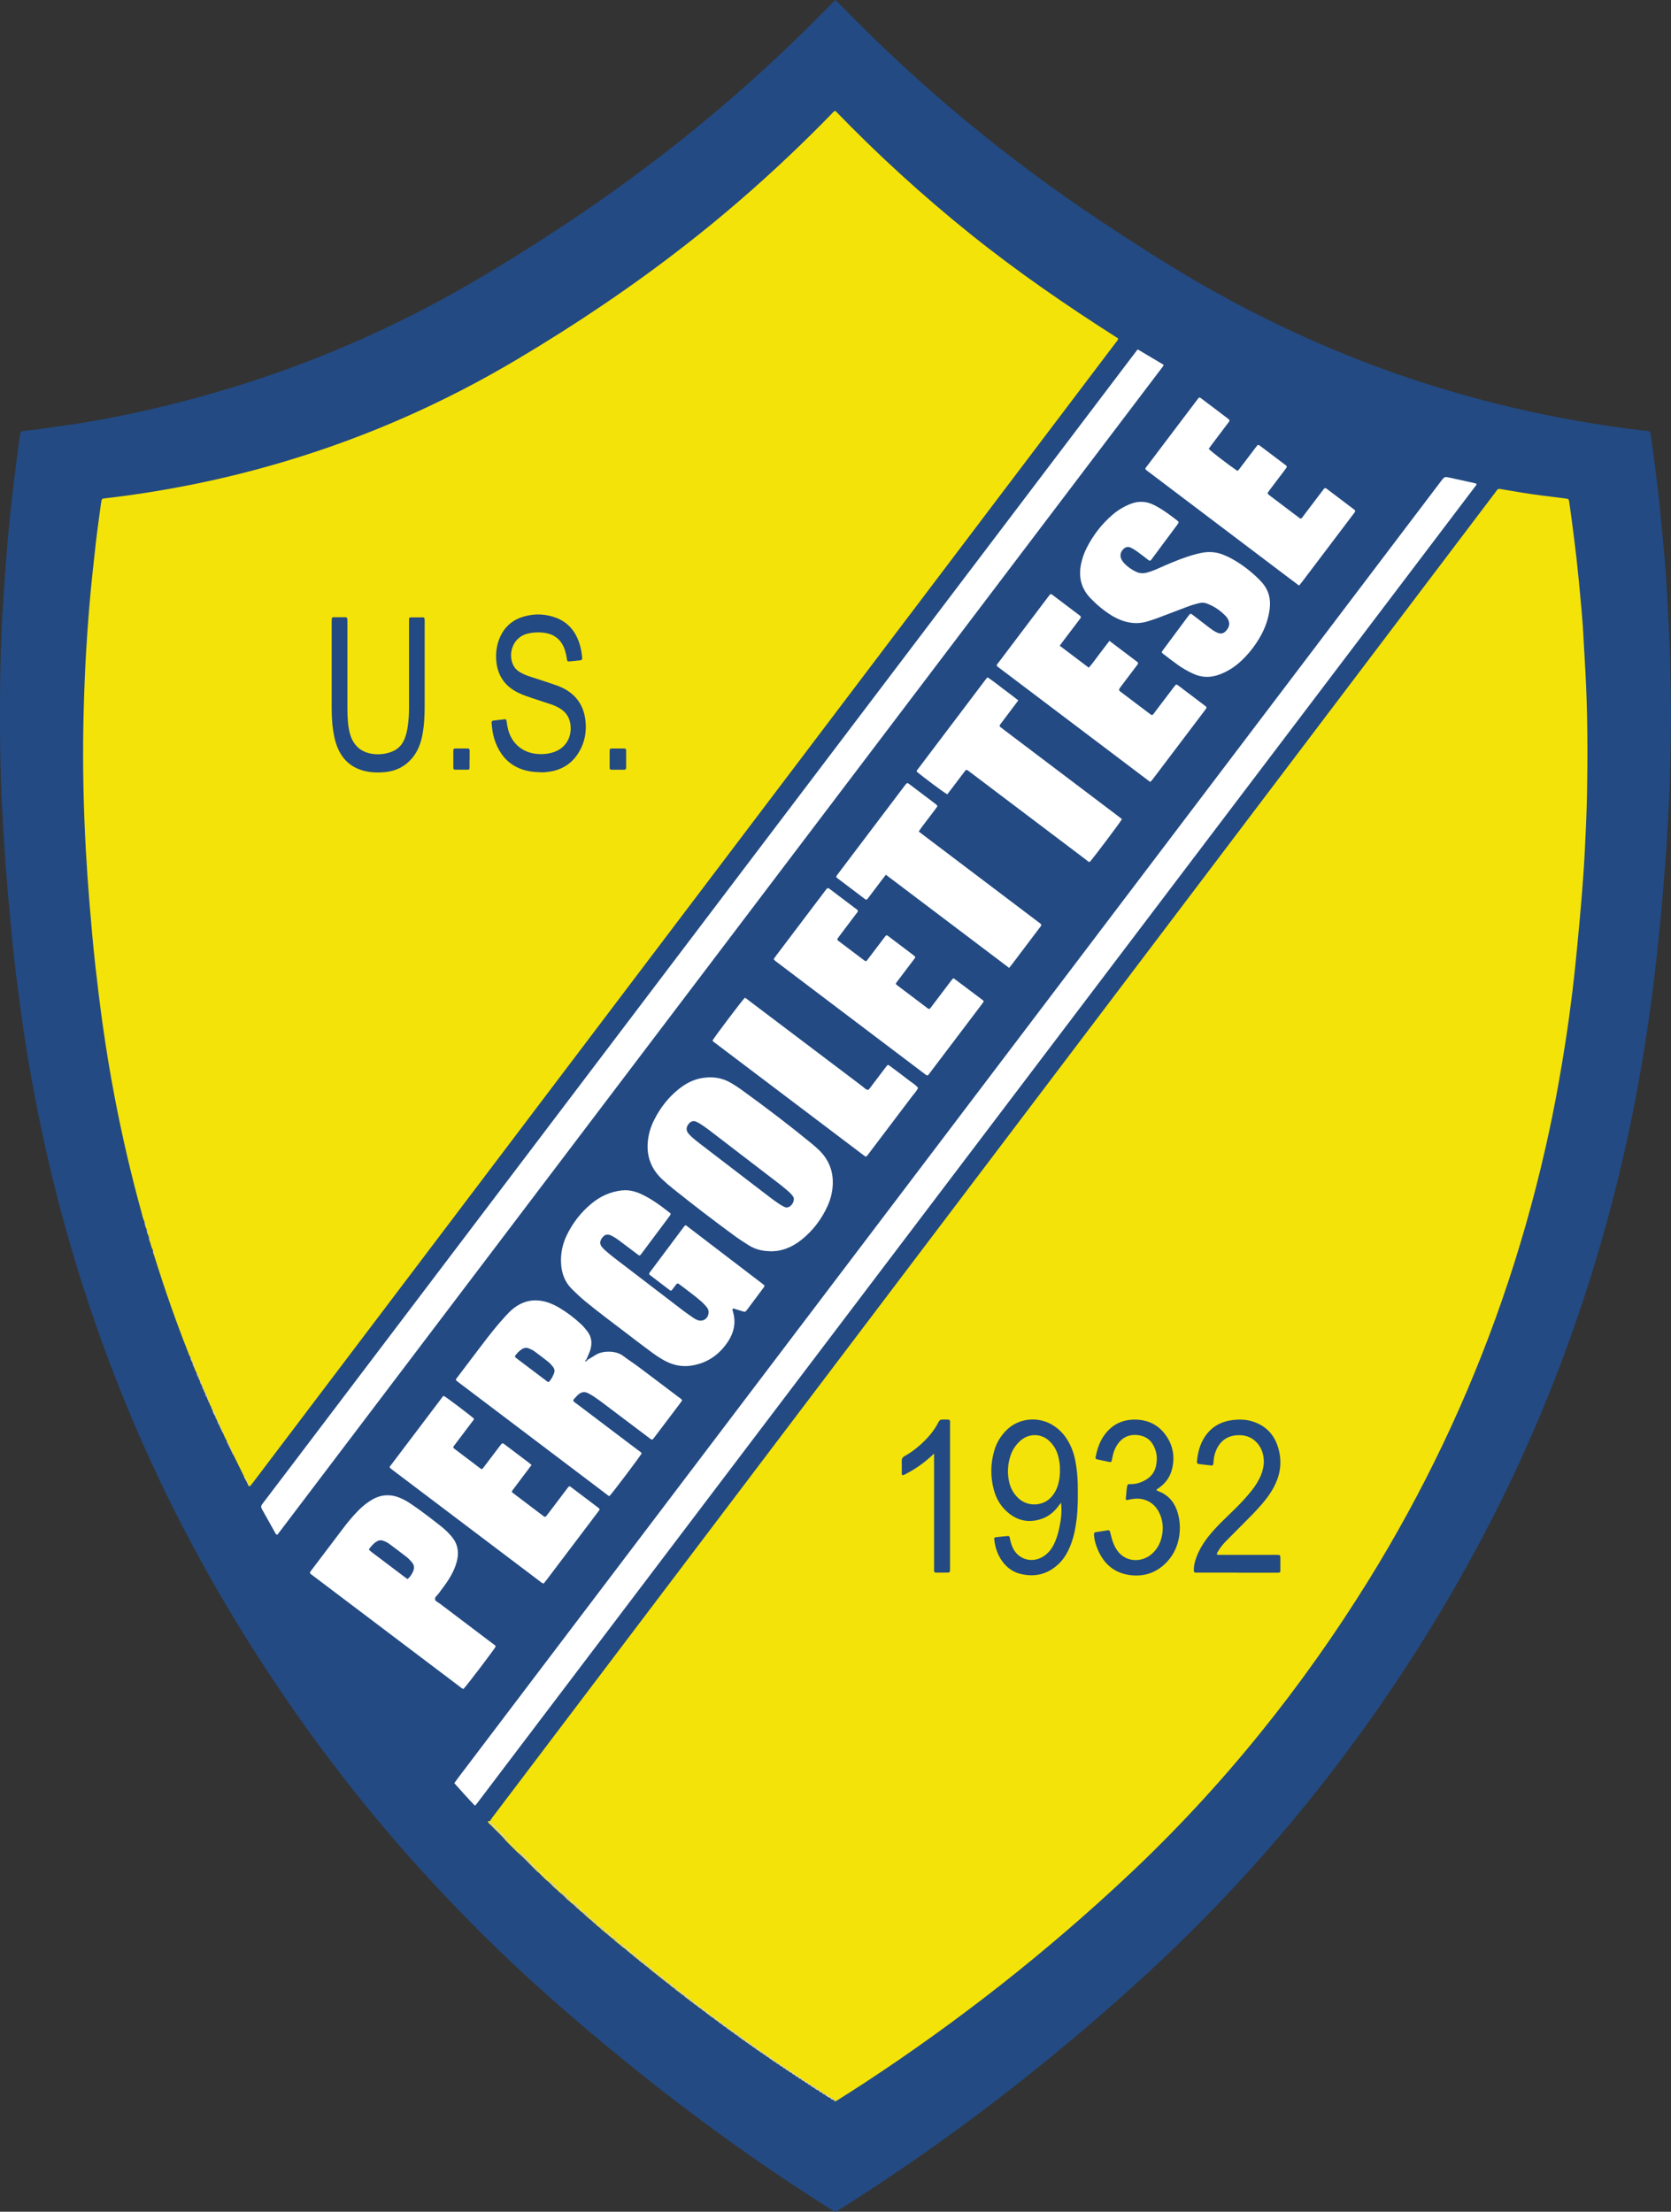 <?xml version="1.0" encoding="UTF-8"?>
<svg id="Layer_2" data-name="Layer 2" xmlns="http://www.w3.org/2000/svg" viewBox="0 0 336.95 446.07">
  <rect x="0" y="0" width="336.95" height="446.07" fill="#333333" stroke="none"/>
  <defs>
    <style>
      .cls-1 {
        fill: #5275a0;
      }

      .cls-1, .cls-2, .cls-3, .cls-4, .cls-5, .cls-6, .cls-7, .cls-8, .cls-9, .cls-10, .cls-11, .cls-12, .cls-13, .cls-14, .cls-15, .cls-16, .cls-17, .cls-18, .cls-19, .cls-20, .cls-21, .cls-22, .cls-23, .cls-24, .cls-25, .cls-26, .cls-27, .cls-28, .cls-29, .cls-30, .cls-31, .cls-32, .cls-33, .cls-34, .cls-35, .cls-36, .cls-37, .cls-38, .cls-39, .cls-40, .cls-41, .cls-42, .cls-43, .cls-44, .cls-45, .cls-46, .cls-47, .cls-48, .cls-49, .cls-50, .cls-51, .cls-52, .cls-53, .cls-54, .cls-55, .cls-56, .cls-57, .cls-58, .cls-59, .cls-60, .cls-61, .cls-62, .cls-63, .cls-64, .cls-65, .cls-66, .cls-67, .cls-68, .cls-69, .cls-70, .cls-71, .cls-72, .cls-73, .cls-74, .cls-75, .cls-76, .cls-77, .cls-78, .cls-79, .cls-80, .cls-81, .cls-82, .cls-83, .cls-84, .cls-85, .cls-86, .cls-87, .cls-88, .cls-89, .cls-90, .cls-91, .cls-92, .cls-93, .cls-94, .cls-95, .cls-96, .cls-97, .cls-98, .cls-99, .cls-100, .cls-101, .cls-102, .cls-103, .cls-104, .cls-105, .cls-106, .cls-107, .cls-108, .cls-109, .cls-110, .cls-111, .cls-112, .cls-113, .cls-114, .cls-115, .cls-116, .cls-117, .cls-118, .cls-119, .cls-120, .cls-121, .cls-122, .cls-123 {
        stroke-width: 0px;
      }

      .cls-2 {
        fill: #234a82;
      }

      .cls-3 {
        fill: #244a82;
      }

      .cls-4 {
        fill: #254c81;
      }

      .cls-5 {
        fill: #c4c5a1;
      }

      .cls-6 {
        fill: #c4c6ab;
      }

      .cls-7 {
        fill: #cfcba7;
      }

      .cls-8 {
        fill: #cfcba8;
      }

      .cls-9 {
        fill: #d1cdaf;
      }

      .cls-10 {
        fill: #d1d0ab;
      }

      .cls-11 {
        fill: #d1d0ac;
      }

      .cls-12 {
        fill: #d1cca8;
      }

      .cls-13 {
        fill: #d2cda6;
      }

      .cls-14 {
        fill: #d2cea5;
      }

      .cls-15 {
        fill: #d2cea6;
      }

      .cls-16 {
        fill: #d2cea7;
      }

      .cls-17 {
        fill: #cbc7ab;
      }

      .cls-18 {
        fill: #cbc7ac;
      }

      .cls-19 {
        fill: #ddd7a6;
      }

      .cls-20 {
        fill: #ddd7a5;
      }

      .cls-21 {
        fill: #ddd7ac;
      }

      .cls-22 {
        fill: #ded8c9;
      }

      .cls-23 {
        fill: #ded89b;
      }

      .cls-24 {
        fill: #c7c4ad;
      }

      .cls-25 {
        fill: #dedaa1;
      }

      .cls-26 {
        fill: #d0cba9;
      }

      .cls-27 {
        fill: #d0cba8;
      }

      .cls-28 {
        fill: #cfcd9a;
      }

      .cls-29 {
        fill: #d0cead;
      }

      .cls-30 {
        fill: #ccc9aa;
      }

      .cls-31 {
        fill: #cccbad;
      }

      .cls-32 {
        fill: #cccbaf;
      }

      .cls-33 {
        fill: #cccda7;
      }

      .cls-34 {
        fill: #d9d3aa;
      }

      .cls-35 {
        fill: #d9d3a7;
      }

      .cls-36 {
        fill: #d9d4a7;
      }

      .cls-37 {
        fill: #d9d4b0;
      }

      .cls-38 {
        fill: #d9d6a6;
      }

      .cls-39 {
        fill: #d9d5c9;
      }

      .cls-40 {
        fill: #d9d3b1;
      }

      .cls-41 {
        fill: #e0d9a9;
      }

      .cls-42 {
        fill: #e0daaa;
      }

      .cls-43 {
        fill: #d8d2a7;
      }

      .cls-44 {
        fill: #d8d2b1;
      }

      .cls-45 {
        fill: #c5c6a0;
      }

      .cls-46 {
        fill: #c6c7b1;
      }

      .cls-47 {
        fill: #dbd8a3;
      }

      .cls-48 {
        fill: #e1dbc8;
      }

      .cls-49 {
        fill: #e1daa7;
      }

      .cls-50 {
        fill: #dfdb9d;
      }

      .cls-51 {
        fill: #d6d1a9;
      }

      .cls-52 {
        fill: #d6d1a7;
      }

      .cls-53 {
        fill: #d6d0b3;
      }

      .cls-54 {
        fill: #d6d1b1;
      }

      .cls-55 {
        fill: #d6d1ac;
      }

      .cls-56 {
        fill: #dfd9c9;
      }

      .cls-57 {
        fill: #dfd9c8;
      }

      .cls-58 {
        fill: #d5d1a9;
      }

      .cls-59 {
        fill: #d5d3a9;
      }

      .cls-60 {
        fill: #d5d3aa;
      }

      .cls-61 {
        fill: #d4cfb3;
      }

      .cls-62 {
        fill: #d4cfab;
      }

      .cls-63 {
        fill: #d4cfa4;
      }

      .cls-64 {
        fill: #dcd6a7;
      }

      .cls-65 {
        fill: #dcd7ca;
      }

      .cls-66 {
        fill: #dcd7a7;
      }

      .cls-67 {
        fill: #dcd8a3;
      }

      .cls-68 {
        fill: #d3d1a9;
      }

      .cls-69 {
        fill: #dbd5ad;
      }

      .cls-70 {
        fill: #dbd6c9;
      }

      .cls-71 {
        fill: #dbd6a8;
      }

      .cls-72 {
        fill: #d3d195;
      }

      .cls-73 {
        fill: #d3d2a9;
      }

      .cls-74 {
        fill: #d3ceb4;
      }

      .cls-75 {
        fill: #d3cfab;
      }

      .cls-76 {
        fill: #d3cfae;
      }

      .cls-77 {
        fill: #dad5c9;
      }

      .cls-78 {
        fill: #dad4a6;
      }

      .cls-79 {
        fill: #dad4a9;
      }

      .cls-80 {
        fill: #dad4b1;
      }

      .cls-81 {
        fill: #dad4b0;
      }

      .cls-82 {
        fill: #dad4af;
      }

      .cls-83 {
        fill: #d9d5a6;
      }

      .cls-84 {
        fill: #d9d4c9;
      }

      .cls-85 {
        fill: #bebab0;
      }

      .cls-86 {
        fill: #d8d4c9;
      }

      .cls-87 {
        fill: #d8d3a0;
      }

      .cls-88 {
        fill: #d8d3b1;
      }

      .cls-89 {
        fill: #d8d5a7;
      }

      .cls-90 {
        fill: #d7d1b1;
      }

      .cls-91 {
        fill: #d7d2b2;
      }

      .cls-92 {
        fill: #d7d2ac;
      }

      .cls-93 {
        fill: #cec9aa;
      }

      .cls-94 {
        fill: #cecd99;
      }

      .cls-95 {
        fill: #cecd9a;
      }

      .cls-96 {
        fill: #cecdad;
      }

      .cls-97 {
        fill: #cecba8;
      }

      .cls-98 {
        fill: #cdcea7;
      }

      .cls-99 {
        fill: #cdcea6;
      }

      .cls-100 {
        fill: #cdc9ab;
      }

      .cls-101 {
        fill: #ece7bb;
      }

      .cls-102 {
        fill: #e3ddc6;
      }

      .cls-103 {
        fill: #e3ddc7;
      }

      .cls-104 {
        fill: #fff;
      }

      .cls-105 {
        fill: #ede8ba;
      }

      .cls-106 {
        fill: #e4dec6;
      }

      .cls-107 {
        fill: #e6e1c5;
      }

      .cls-108 {
        fill: #e6e0c5;
      }

      .cls-109 {
        fill: #e8e2c3;
      }

      .cls-110 {
        fill: #e8e2c1;
      }

      .cls-111 {
        fill: #e5dfc4;
      }

      .cls-112 {
        fill: #e5e0c5;
      }

      .cls-113 {
        fill: #eae4c0;
      }

      .cls-114 {
        fill: #eae4bf;
      }

      .cls-115 {
        fill: #eae3c1;
      }

      .cls-116 {
        fill: #eee8b7;
      }

      .cls-117 {
        fill: #ebe6bd;
      }

      .cls-118 {
        fill: #ebe5bf;
      }

      .cls-119 {
        fill: #f0eab2;
      }

      .cls-120 {
        fill: #e7e1c3;
      }

      .cls-121 {
        fill: #e9e3c2;
      }

      .cls-122 {
        fill: #e9e2c3;
      }

      .cls-123 {
        fill: #f4e308;
      }
    </style>
  </defs>
  <g id="Ebene_1" data-name="Ebene 1">
    <g>
      <path class="cls-2" d="m168.47,0c.31.31.56.55.8.79,15.98,16.46,33.51,31.05,52.62,43.74,5.94,3.94,11.91,7.83,18.05,11.44,15.04,8.86,30.83,16.05,47.47,21.36,7.82,2.49,15.75,4.59,23.79,6.24,4.27.88,8.57,1.65,12.88,2.29,2.66.39,5.32.77,8,1.05.1.01.21.03.31.04.28.05.4.21.44.5.12.93.28,1.87.4,2.8.34,2.63.7,5.26,1.01,7.9.27,2.25.49,4.51.71,6.77.26,2.68.52,5.35.74,8.03.19,2.33.35,4.67.48,7.01.2,3.77.4,7.54.54,11.31.11,2.9.11,5.8.18,8.7.13,5.35-.02,10.69-.14,16.04-.07,3.28-.24,6.57-.42,9.84-.17,3.1-.38,6.21-.62,9.31-.25,3.31-.52,6.62-.84,9.92-.38,3.96-.79,7.93-1.26,11.88-.62,5.2-1.37,10.38-2.21,15.56-2.44,14.98-5.89,29.72-10.39,44.21-5.31,17.11-12,33.67-20.16,49.62-8.76,17.12-18.96,33.32-30.54,48.67-12.33,16.34-26.1,31.37-41.28,45.1-18.2,16.47-37.57,31.41-58.29,44.59-.65.41-1.3.81-1.95,1.23-.23.15-.44.18-.67.01-.2-.14-.41-.26-.62-.39-14.24-8.97-27.84-18.81-40.91-29.41-6.76-5.49-13.39-11.11-19.81-16.99-16.93-15.53-32.13-32.58-45.46-51.29-11.1-15.57-20.85-31.93-29.07-49.19-7.26-15.26-13.23-31.01-17.96-47.23-2.55-8.75-4.72-17.59-6.53-26.53-.98-4.86-1.87-9.74-2.64-14.64-.49-3.14-.91-6.29-1.34-9.44-.35-2.6-.67-5.2-.96-7.8-.27-2.39-.49-4.8-.71-7.2-.26-2.82-.52-5.63-.75-8.45-.19-2.26-.35-4.53-.49-6.79-.2-3.14-.36-6.28-.54-9.42,0-.17-.02-.35-.03-.52-.36-8.94-.39-17.89-.2-26.84.07-3.46.22-6.92.41-10.37.2-3.56.46-7.11.73-10.66.21-2.72.44-5.43.71-8.14.28-2.78.62-5.55.95-8.33.29-2.36.6-4.71.91-7.07.08-.59.15-1.18.25-1.76.07-.42.16-.51.62-.56,1.18-.15,2.36-.27,3.54-.43,2.63-.37,5.26-.72,7.88-1.14,3.69-.59,7.36-1.29,11.01-2.08,7.75-1.67,15.4-3.72,22.95-6.15,16.69-5.38,32.54-12.61,47.58-21.6,13.72-8.2,26.94-17.13,39.46-27.08,9.17-7.29,17.92-15.06,26.24-23.32,1.56-1.55,3.1-3.13,4.65-4.69.12-.12.25-.24.46-.43Z"/>
      <path class="cls-123" d="m98.79,367.28c.18-.26.34-.53.53-.78,8.31-10.98,16.61-21.96,24.92-32.93,10.77-14.24,21.55-28.48,32.32-42.71,16.87-22.29,33.74-44.58,50.6-66.86,14.02-18.53,28.04-37.06,42.06-55.58,17.42-23.01,34.83-46.03,52.25-69.04.65-.86.43-.88,1.64-.66,2.54.45,5.09.87,7.65,1.2,1.66.21,3.33.42,4.99.63.5.06.6.14.67.63.23,1.66.47,3.32.68,4.98.27,2.08.53,4.16.77,6.24.18,1.6.34,3.19.5,4.79.19,1.98.37,3.96.55,5.95.09,1.04.18,2.09.25,3.13.18,3,.34,6,.51,9,.46,8.31.48,16.63.33,24.94-.07,3.74-.24,7.47-.43,11.21-.15,3.03-.37,6.07-.61,9.1-.29,3.59-.62,7.17-.97,10.75-.27,2.85-.57,5.7-.91,8.54-.41,3.36-.86,6.72-1.38,10.07-.46,2.97-.95,5.93-1.48,8.88-.77,4.3-1.64,8.57-2.61,12.83-2.36,10.39-5.28,20.62-8.77,30.69-6.86,19.78-15.82,38.55-26.83,56.35-6.67,10.77-13.96,21.09-21.92,30.93-8.23,10.18-17.11,19.76-26.65,28.71-16.47,15.46-34.17,29.37-53.06,41.77-1.87,1.23-3.76,2.41-5.65,3.62-.3.18-.48-.11-.71-.19h0c-.19-.17-.43-.28-.64-.42h0c-.19-.16-.4-.29-.64-.36-.13-.1-.28-.17-.42-.27h0c-.2-.16-.43-.27-.64-.42h0c-.19-.17-.43-.28-.64-.42h0c-.19-.19-.44-.28-.68-.4-.27-.32-.69-.41-1-.65h0c-.2-.16-.43-.27-.64-.42h0c-.19-.16-.43-.28-.64-.42h0c-.19-.17-.43-.28-.64-.42h0c-.19-.17-.43-.28-.64-.42h0c-.19-.17-.42-.28-.64-.42h0c-.19-.17-.42-.28-.64-.42h0c-.19-.17-.42-.28-.64-.42h0c-.19-.17-.43-.28-.64-.42h0c-.19-.17-.43-.28-.64-.42h0c-.19-.17-.43-.28-.64-.42h0c-.19-.17-.43-.27-.63-.42h0c-.29-.18-.51-.47-.85-.58-.18-.19-.4-.34-.62-.47h0c-.19-.17-.42-.28-.64-.42h0c-.19-.17-.43-.28-.64-.42h0c-.19-.17-.43-.27-.63-.42h0c-.09-.09-.23-.13-.32-.23-.15-.17-.35-.27-.53-.39h0c-.19-.17-.43-.28-.63-.42h0c-.29-.19-.51-.47-.85-.58-.18-.19-.4-.34-.62-.47h0c-.29-.18-.51-.47-.85-.58-.2-.17-.39-.35-.62-.47h0c-.29-.2-.54-.46-.85-.63h0c-.19-.17-.43-.27-.63-.43h0c-.1-.09-.23-.13-.32-.22-.15-.16-.33-.29-.53-.4h0c-.29-.2-.54-.46-.85-.63h0c-.28-.2-.54-.46-.85-.63h0c-.28-.2-.53-.46-.85-.63h0c-.19-.17-.43-.27-.63-.43h0c-.07-.07-.14-.14-.22-.2h0c-.28-.2-.53-.46-.84-.63h0c-.28-.2-.53-.46-.84-.63h0c-.28-.2-.54-.46-.84-.63h0c-.28-.2-.54-.45-.84-.63h0c-.28-.2-.54-.45-.84-.63h.01c-.1-.09-.23-.14-.33-.23-.22-.22-.44-.45-.73-.6h0c-.28-.21-.54-.45-.84-.63h.01c-.1-.09-.23-.14-.33-.23-.22-.22-.44-.45-.73-.6h0c-.38-.25-.65-.62-1.05-.84h0c-.28-.21-.54-.45-.84-.64h0c-.07-.07-.14-.14-.22-.2h0c-.28-.21-.54-.45-.84-.64h0c-.07-.07-.14-.14-.22-.2h0c-.28-.21-.54-.45-.84-.64h0c-.07-.07-.14-.14-.22-.2h0c-.37-.25-.65-.62-1.05-.84h0c-.38-.25-.65-.62-1.05-.84h.01c-.1-.09-.23-.14-.33-.23-.22-.23-.45-.45-.73-.61h0c-.07-.07-.14-.15-.22-.2h0c-.37-.25-.65-.62-1.05-.84h.01c-.07-.07-.14-.15-.22-.21h0c-.37-.25-.65-.62-1.05-.84h0c-.1-.09-.23-.14-.33-.23-.22-.23-.45-.45-.73-.61h0c-.07-.07-.14-.14-.22-.2h0c-.1-.09-.23-.14-.33-.24-.3-.28-.56-.61-.94-.81h.01c-.07-.07-.14-.15-.22-.21h0c-.37-.25-.66-.61-1.05-.84h.01c-.07-.07-.14-.15-.23-.21h.01c-.1-.09-.23-.14-.33-.23-.3-.28-.57-.61-.93-.81h.01c-.07-.07-.14-.15-.22-.21h.01c-.07-.07-.14-.15-.22-.21h0c-.46-.3-.78-.77-1.26-1.05h.01c-.07-.07-.14-.15-.22-.21h.01c-.1-.09-.23-.14-.33-.24-.38-.35-.69-.76-1.14-1.02h.01c-.07-.07-.14-.15-.22-.21h.01c-.07-.07-.14-.15-.22-.21h.01c-.1-.09-.23-.14-.33-.24-.37-.35-.69-.76-1.14-1.02h0c-.07-.07-.14-.14-.22-.21h0c-.07-.07-.14-.15-.22-.21h.01c-.1-.09-.24-.14-.34-.24-.52-.47-.95-1.05-1.56-1.44h0c-.07-.07-.14-.15-.22-.21h.01c-.07-.07-.14-.15-.22-.21h.01c-.06-.07-.14-.15-.22-.21h.01c-.1-.1-.24-.14-.34-.24-.6-.54-1.09-1.19-1.76-1.65h0c-.07-.07-.14-.14-.22-.21h0c-.07-.07-.14-.15-.22-.21h.01c-.07-.07-.14-.14-.22-.21h.01c-.07-.07-.14-.15-.22-.21h.01c-.06-.07-.14-.15-.22-.21h.01c-.06-.07-.14-.15-.22-.21h.01c-.06-.07-.14-.15-.22-.21h.01c-.1-.1-.24-.15-.34-.25-1.37-1.3-2.6-2.74-4.06-3.95h0c-.07-.07-.14-.14-.22-.21h.01c-.07-.07-.14-.14-.22-.21h.01c-.07-.07-.14-.14-.22-.21h.01c-.07-.07-.14-.14-.22-.21h.01c-.07-.07-.14-.14-.22-.21h.01c-.07-.07-.14-.14-.22-.21h.01c-.07-.07-.14-.14-.22-.21h.01c-.07-.07-.14-.14-.22-.21h.01c-.07-.07-.14-.14-.22-.21h.01c-.07-.07-.14-.14-.22-.21h.01c-.07-.07-.14-.14-.21-.21h0c-.88-1.12-1.99-2.02-2.96-3.07-.25-.27-.65-.44-.64-.89Z"/>
      <path class="cls-123" d="m49.24,297.84c-.74-1.5-1.47-3-2.21-4.5-.09-.17-.07-.39-.22-.53h0c-.11-.11-.08-.31-.21-.42h0c-.11-.11-.08-.31-.21-.42h0c-.11-.11-.08-.31-.21-.42h0c-.11-.11-.08-.31-.21-.42h0c-.12-.15-.12-.35-.22-.52-.34-.52-.58-1.1-.82-1.67-.09-.17-.08-.39-.22-.53h0c-.11-.11-.08-.31-.21-.42h0c-.12-.11-.08-.3-.21-.42h0c-.22-.32-.17-.78-.52-1.05-.04-.1-.07-.2-.11-.3-.09-.17-.08-.39-.22-.53h0c-.2-.49-.41-.98-.64-1.47h0c-.11-.15-.12-.36-.22-.52-.22-.24-.31-.53-.4-.83-.09-.17-.07-.39-.22-.54h0c-.11-.11-.08-.3-.21-.42h0c-.18-.33-.22-.72-.43-1.04h0c-.11-.12-.08-.31-.21-.43h0c-.18-.33-.22-.72-.43-1.04h0c-.17-.33-.22-.72-.43-1.05h0c-.11-.12-.08-.31-.21-.43h0c-.17-.36-.27-.77-.43-1.15-.22-.24-.29-.55-.4-.84-.14-.39-.22-.8-.43-1.16h0c-.16-.37-.27-.77-.43-1.15-.23-.23-.29-.55-.4-.84-2.47-6.29-4.71-12.66-6.72-19.12-.06-.2-.13-.4-.2-.6-.2-.32-.02-.73-.24-1.05-.33-.51-.36-1.13-.6-1.68-.2-.32-.02-.73-.23-1.05-.06-.14-.12-.28-.19-.42-.2-.32-.02-.73-.23-1.05-.14-.1-.15-.27-.19-.41-.2-.32-.02-.73-.23-1.05-.31-.56-.4-1.19-.57-1.79-2.13-7.71-3.94-15.5-5.44-23.36-.93-4.87-1.73-9.77-2.42-14.68-.54-3.91-1.02-7.83-1.46-11.75-.46-4.17-.83-8.34-1.17-12.52-.29-3.55-.54-7.11-.74-10.67-.46-8.38-.66-16.76-.51-25.15.08-4.09.21-8.18.41-12.26.21-4.12.49-8.23.84-12.34.34-4.04.79-8.07,1.24-12.09.3-2.67.69-5.33,1.04-8,0-.07.02-.14.03-.21.23-.97-.04-.93,1.16-1.07,2.84-.33,5.68-.72,8.51-1.17,3.14-.5,6.26-1.07,9.38-1.7,6.09-1.24,12.11-2.76,18.07-4.54,16.45-4.91,32.03-11.79,46.77-20.56,11.84-7.04,23.26-14.71,34.13-23.2,7.14-5.57,13.99-11.48,20.57-17.71,2.97-2.81,5.88-5.68,8.73-8.61.21-.22.38-.5.77-.61,8.51,8.81,17.56,17.07,27.12,24.76,9.53,7.67,19.61,14.59,29.9,21.14-.07.41-.32.63-.51.87-10.43,13.79-20.87,27.58-31.31,41.38-11.41,15.07-22.81,30.15-34.22,45.22-16.85,22.26-33.69,44.52-50.54,66.78-10.14,13.4-20.28,26.8-30.42,40.21-9.15,12.09-18.3,24.18-27.45,36.27-.19.25-.38.5-.6.72-.11.11-.26.03-.34-.1-.1-.17-.08-.38-.23-.53h0c-.11-.11-.08-.31-.22-.42h0c-.11-.11-.08-.31-.22-.42h0c-.11-.13-.09-.36-.3-.43Z"/>
      <path class="cls-104" d="m95.78,364.19c-1.48-1.53-2.81-3.04-4.17-4.56.29-.4.53-.74.78-1.08,9.94-13.12,19.88-26.23,29.82-39.35,17.81-23.5,35.62-47.01,53.44-70.51,24.21-31.94,48.42-63.88,72.62-95.82,14.1-18.6,28.19-37.21,42.29-55.81.73-.96.73-.95,1.87-.7,1.57.35,3.14.69,4.7,1.03.2.04.4.12.57.17.01.07.03.1.03.13,0,.03,0,.08-.02.1-67.19,88.67-134.39,177.34-201.59,266.01-.08.11-.18.2-.35.38Z"/>
      <path class="cls-104" d="m229.4,70.46c1.82,1.08,3.52,2.09,5.24,3.11-.05.14-.07.25-.13.32-59.53,78.55-119.06,157.1-178.55,235.61-.32.04-.36-.16-.44-.3-.91-1.61-1.79-3.24-2.71-4.85-.23-.4-.18-.67.09-1.03,1.68-2.19,3.34-4.4,5.01-6.59,21.59-28.49,43.18-56.97,64.77-85.46,24.97-32.94,49.93-65.88,74.9-98.83,10.3-13.59,20.6-27.18,30.9-40.77.29-.39.59-.77.94-1.22Z"/>
      <path class="cls-104" d="m118.59,274.19c.54-.33,1.07-.65,1.61-.98,1.33-.81,3.98-.86,5.39.21,1.06.8,2.18,1.52,3.24,2.31,2.69,2.01,5.35,4.04,8.03,6.06.25.19.54.33.7.65-.18.25-.36.51-.55.76-1.62,2.15-3.24,4.29-4.87,6.44-.15.19-.29.4-.45.58-.13.15-.29.16-.46.03-.22-.17-.45-.33-.67-.5-3.01-2.28-6.02-4.55-9.03-6.82-.61-.46-1.24-.9-1.88-1.34-.32-.21-.67-.38-1-.57-.78-.44-1.47-.29-2.1.3-.05.05-.11.09-.15.14-1.14,1.2-1.03.95.09,1.81,4.03,3.06,8.08,6.11,12.12,9.17.28.21.59.37.79.67-.38.7-5.81,7.9-6.52,8.64-.33-.15-.61-.41-.9-.63-9.28-7.01-18.56-14.03-27.83-21.05-.53-.4-1.06-.8-1.59-1.2-.82-.62-.77-.52-.21-1.26,1.6-2.12,3.2-4.24,4.81-6.35,1.5-1.97,3.03-3.93,4.71-5.76.47-.51.96-1.03,1.49-1.47,2.03-1.68,4.32-2.18,6.86-1.43.91.27,1.76.68,2.57,1.16,1.57.93,3.01,2.03,4.34,3.27.49.45.92.96,1.32,1.49.83,1.09.97,2.29.63,3.57-.19.71-.54,1.36-.82,2.04.08.26.23.02.34.05Z"/>
      <path class="cls-104" d="m155.48,252.35c-1.74.01-3.21-.38-4.54-1.22-.97-.61-1.94-1.24-2.87-1.92-4.2-3.08-8.33-6.24-12.39-9.5-.74-.59-1.45-1.21-2.14-1.85-2.6-2.43-3.41-5.43-2.73-8.87.22-1.1.6-2.15,1.11-3.15,1.22-2.4,2.82-4.49,4.93-6.18,1.33-1.06,2.78-1.87,4.47-2.19,2.13-.41,4.18-.18,6.07.93.72.42,1.43.88,2.11,1.37,4.84,3.5,9.6,7.12,14.22,10.91.54.44,1.06.91,1.56,1.4,2.05,2.06,2.88,4.56,2.6,7.45-.12,1.27-.45,2.48-.97,3.63-1.21,2.68-2.94,4.99-5.24,6.84-1.38,1.11-2.91,1.91-4.68,2.24-.56.1-1.11.11-1.51.13Z"/>
      <path class="cls-104" d="m135.23,244.79c-.04.33-.23.49-.37.68-1.8,2.41-3.59,4.81-5.39,7.22-.1.14-.21.28-.32.41-.1.11-.24.14-.37.05-.17-.12-.34-.25-.5-.38-1.14-.86-2.28-1.73-3.43-2.58-.53-.39-1.08-.77-1.69-1.04-.72-.31-1.22-.17-1.73.49-.49.63-.53,1.25-.08,1.82.21.27.46.53.72.75.61.52,1.22,1.04,1.86,1.53,4.66,3.57,9.32,7.14,13.98,10.7.64.49,1.31.93,1.97,1.39.2.14.42.25.64.35,1.11.51,2.23-.15,2.36-1.37.04-.44-.08-.84-.36-1.17-.31-.37-.64-.74-1-1.07-1.47-1.3-3.07-2.42-4.62-3.62-.21-.16-.38-.12-.53.08-.29.39-.59.78-.89,1.16-.09.11-.25.15-.37.06-1.36-1.04-2.72-2.07-4.08-3.12-.16-.12-.16-.3-.04-.46.08-.11.16-.23.25-.34,2.2-2.94,4.39-5.88,6.59-8.81.1-.14.22-.27.31-.38.07,0,.11,0,.14,0,.03,0,.07.01.1.03,5.19,3.97,10.38,7.93,15.57,11.9.08.06.14.15.19.21.04.18-.07.28-.15.39-1.08,1.46-2.17,2.91-3.26,4.37-.45.6-.46.6-1.22.36-.57-.17-1.13-.35-1.67-.52-.2.16-.14.34-.09.5.76,2.39.22,4.56-1.19,6.54-1.83,2.58-4.3,4.15-7.46,4.54-1.79.22-3.47-.18-5.05-1.02-1.02-.55-1.97-1.2-2.89-1.89-1.65-1.23-3.3-2.47-4.93-3.73-2.76-2.13-5.59-4.19-8.28-6.42-.92-.76-1.78-1.58-2.62-2.41-1.48-1.46-2.11-3.25-2.2-5.28-.09-1.96.3-3.82,1.15-5.58,1.2-2.49,2.86-4.63,4.99-6.39,1.79-1.48,3.83-2.41,6.16-2.66.88-.09,1.74,0,2.59.26.27.08.53.17.79.27,2.41,1.02,4.46,2.58,6.46,4.16Z"/>
      <path class="cls-104" d="m231.89,113.08c-.23,0-.37-.17-.53-.29-.67-.51-1.32-1.03-2-1.52-.42-.3-.87-.59-1.34-.81-.58-.28-1.08-.14-1.52.31-.63.66-.73,1.41-.28,2.2.12.21.27.41.43.59.7.75,1.53,1.33,2.45,1.76.69.32,1.4.37,2.14.17.78-.21,1.53-.49,2.26-.82,1.85-.83,3.7-1.63,5.62-2.29.99-.34,1.99-.63,3.02-.85,1.55-.33,3.06-.24,4.53.35.52.21,1.03.44,1.52.7,2.07,1.12,3.93,2.53,5.61,4.18.2.2.38.41.57.61,1.48,1.6,1.94,3.51,1.63,5.63-.27,1.89-.89,3.66-1.83,5.32-1.09,1.93-2.44,3.66-4.08,5.15-1.23,1.11-2.61,1.98-4.17,2.56-1.83.69-3.61.65-5.39-.18-1.11-.52-2.17-1.13-3.16-1.85-.93-.67-1.85-1.38-2.76-2.08-.43-.33-.43-.36-.08-.84.39-.54.79-1.07,1.19-1.6,1.25-1.68,2.5-3.36,3.75-5.05.15-.2.29-.4.46-.57.05-.06.2-.08.28-.04.15.07.29.19.43.3,1.08.83,2.16,1.66,3.24,2.49.47.36.96.7,1.5.95.79.36,1.31.26,1.88-.37.73-.81.8-1.67.19-2.58-.06-.09-.12-.18-.19-.25-1.11-1.19-2.43-2.1-3.96-2.66-.46-.17-.95-.18-1.44-.07-.89.2-1.75.48-2.6.8-1.99.75-3.98,1.52-5.97,2.27-.55.21-1.13.37-1.69.56-2.1.7-4.13.47-6.11-.42-.44-.2-.88-.43-1.3-.68-1.58-.98-3-2.16-4.29-3.5-1.94-2.01-2.47-4.38-1.88-7.06.23-1.06.59-2.08,1.08-3.05,1.3-2.59,3.04-4.85,5.24-6.74,1.04-.89,2.2-1.6,3.47-2.12,1.68-.7,3.31-.65,4.95.19,1.69.87,3.2,1.99,4.68,3.15.28.22.28.31.08.61-.06.09-.12.17-.18.26-1.67,2.24-3.33,4.49-5,6.73-.12.17-.22.36-.43.44Z"/>
      <path class="cls-104" d="m93.44,340.64c-.34-.11-.59-.37-.86-.57-9.78-7.39-19.56-14.79-29.34-22.18-.95-.72-.93-.56-.22-1.5,2.08-2.76,4.17-5.52,6.26-8.27.97-1.28,2-2.51,3.15-3.65.8-.79,1.68-1.48,2.65-2.04,1.86-1.07,3.78-1.12,5.73-.27.84.36,1.61.84,2.36,1.36,1.99,1.36,3.9,2.84,5.79,4.33.74.59,1.42,1.24,2.04,1.96,1.22,1.39,1.58,2.99,1.19,4.78-.31,1.42-.93,2.7-1.69,3.92-.63,1.01-1.37,1.94-2.07,2.9-.27.36-.75.69-.71,1.11.04.44.61.63.96.89,3.5,2.66,7.02,5.31,10.53,7.97.27.21.6.36.76.69-.65,1.06-5.96,8.04-6.52,8.57Z"/>
      <path class="cls-104" d="m213.7,130.24c1.99,1.5,3.9,2.95,5.85,4.42.79-.88,1.41-1.81,2.09-2.69.68-.88,1.35-1.77,2.07-2.72,1.96,1.48,3.88,2.93,5.74,4.34.08.37-.14.53-.28.71-1,1.34-2.02,2.68-3.03,4.01-.17.22-.33.45-.47.69-.04.07,0,.21.04.28.08.11.2.19.31.28,1.98,1.5,3.95,2.99,5.93,4.48.11.08.23.14.33.2.3-.14.42-.4.59-.62,1.27-1.67,2.53-3.34,3.8-5.01.13-.17.26-.33.4-.48.08-.09.19-.08.29-.03.12.07.23.15.34.24,1.73,1.3,3.45,2.61,5.18,3.92.08.06.17.13.25.19.16.13.2.28.08.45-.12.17-.25.34-.37.51-3.43,4.54-6.87,9.08-10.3,13.62-.17.22-.35.42-.49.59-.1.02-.13.04-.17.03-.03,0-.06-.03-.09-.05-10.22-7.73-20.45-15.45-30.67-23.18-.05-.04-.08-.11-.12-.17-.04-.24.15-.37.27-.53,3.35-4.43,6.69-8.86,10.04-13.29.61-.8.5-.76,1.26-.19,1.59,1.2,3.18,2.4,4.76,3.6.17.13.34.24.5.39.14.13.16.3.03.46-.15.19-.29.39-.44.59-1.03,1.36-2.06,2.73-3.1,4.09-.19.25-.37.51-.63.86Z"/>
      <path class="cls-104" d="m107.2,295.44c-.66.88-1.27,1.69-1.88,2.5-.65.86-1.31,1.73-1.95,2.59-.21.29-.2.38.09.6,1.3,1,2.61,1.98,3.92,2.97.75.57,1.51,1.13,2.26,1.71.21.16.37.13.53-.07.34-.44.68-.89,1.02-1.33,1.03-1.36,2.06-2.73,3.1-4.1.11-.14.2-.28.32-.41.13-.15.28-.18.45-.04,1.86,1.41,3.73,2.82,5.6,4.24.31.23.31.33.03.69-.99,1.31-1.98,2.62-2.97,3.93-2.51,3.31-5.01,6.63-7.52,9.94-.19.25-.39.48-.57.71-.34-.05-.53-.27-.75-.43-9.89-7.48-19.78-14.95-29.67-22.43-.88-.67-.73-.55-.2-1.26,3.3-4.38,6.61-8.75,9.92-13.12.17-.22.3-.48.56-.61.77.45,5.45,4,6.08,4.6,0,.27-.21.42-.35.61-1.22,1.62-2.44,3.23-3.66,4.85-.22.29-.22.39.05.6,1.75,1.33,3.51,2.66,5.26,3.98.26.2.35.18.59-.14,1.04-1.36,2.07-2.73,3.1-4.09.17-.22.34-.44.51-.66.16-.2.34-.23.54-.07.17.13.34.25.5.38,1.48,1.12,2.95,2.23,4.43,3.35.19.15.38.3.65.53Z"/>
      <path class="cls-104" d="m261.93,118.09c-.97-.73-1.86-1.4-2.75-2.07-9.14-6.91-18.28-13.83-27.42-20.74-1.07-.81-1-.56-.2-1.63,3.13-4.16,6.28-8.31,9.42-12.46.19-.25.38-.5.57-.75.27-.33.32-.35.68-.08,1.81,1.37,3.63,2.73,5.43,4.11.33.25.34.35.09.69-1.13,1.51-2.27,3.01-3.41,4.52-.21.28-.41.56-.61.84.6.63,3.88,3.15,5.74,4.42.28-.04.38-.28.53-.47,1.04-1.36,2.07-2.73,3.1-4.09.17-.22.34-.44.5-.63.27-.05.42.12.58.24,1.59,1.2,3.18,2.4,4.77,3.6.11.08.23.16.33.25.25.21.26.31.04.61-.16.23-.33.45-.5.67-.91,1.2-1.81,2.4-2.72,3.6-.15.19-.29.39-.43.6-.09.13-.06.27.06.37.13.12.27.22.41.33,1.92,1.45,3.85,2.91,5.77,4.36.11.08.23.16.34.23.28-.07.39-.31.53-.5,1.25-1.64,2.49-3.29,3.73-4.93.15-.2.3-.39.45-.58.16-.21.34-.19.54-.04,1.11.84,2.23,1.69,3.34,2.53.75.57,1.5,1.14,2.26,1.71.21.16.22.33.06.53-.28.36-.55.72-.82,1.09-3.24,4.29-6.49,8.59-9.74,12.88-.19.25-.39.49-.66.82Z"/>
      <path class="cls-104" d="m155.99,193.45c.22-.3.4-.56.58-.81,3.22-4.26,6.45-8.53,9.67-12.79.08-.11.17-.22.25-.33.41-.52.42-.53.99-.1.51.37,1,.76,1.5,1.14,1.17.88,2.34,1.77,3.51,2.65.19.14.43.25.51.5-.05.29-.28.48-.44.7-1.07,1.43-2.15,2.84-3.22,4.27-.15.19-.29.39-.43.59-.09.13-.08.26.03.38.07.08.16.14.24.2,1.67,1.26,3.34,2.53,5.02,3.79.39.3.44.29.75-.11,1.08-1.42,2.15-2.84,3.23-4.26.65-.86.51-.78,1.34-.16,1.45,1.09,2.9,2.19,4.35,3.29.19.15.39.29.58.45.12.1.13.24.04.37-.14.2-.29.39-.44.59-1.05,1.39-2.11,2.79-3.16,4.18-.32.43-.33.46.06.75,2,1.52,4.01,3.04,6.02,4.55.39.29.45.28.75-.12,1.25-1.64,2.49-3.29,3.73-4.93.23-.3.47-.6.68-.87.08-.02.12-.04.15-.04.03,0,.07.01.1.03,1.93,1.45,3.86,2.89,5.78,4.34.08.06.13.15.22.25-.14.2-.26.41-.41.6-3.45,4.57-6.91,9.14-10.37,13.71-.13.17-.25.34-.38.5-.13.15-.28.19-.45.06-.22-.17-.45-.33-.67-.5-5.27-3.98-10.53-7.96-15.8-11.95-4.46-3.37-8.92-6.74-13.37-10.12-.3-.23-.64-.42-.93-.82Z"/>
      <path class="cls-104" d="m191.01,160.2c-.71-.37-5.08-3.64-6.15-4.58-.06-.24.13-.38.25-.53,4.55-6.02,9.09-12.04,13.64-18.05.1-.14.22-.26.37-.44,1.1.7,2.09,1.52,3.11,2.29,1.03.77,2.07,1.54,3.11,2.37-.69.92-1.34,1.78-1.99,2.64-.57.75-1.13,1.51-1.7,2.26-.13.17-.09.33.06.46.27.22.55.43.83.64,7.55,5.71,15.1,11.41,22.64,17.12.36.27.71.55,1.06.82-.41.74-5.8,7.9-6.51,8.66-.32-.06-.53-.3-.77-.49-7.72-5.83-15.43-11.66-23.15-17.5-.22-.17-.45-.33-.67-.5-.22-.17-.38-.09-.53.1-.91,1.2-1.81,2.4-2.72,3.59-.29.39-.59.77-.88,1.15Z"/>
      <path class="cls-104" d="m203.49,195.21c-4.22-3.19-8.34-6.31-12.46-9.42-4.12-3.11-8.23-6.23-12.4-9.37-.35.45-.65.83-.94,1.22-.88,1.17-1.76,2.34-2.65,3.51-.28.37-.34.38-.67.14-1.84-1.39-3.68-2.78-5.51-4.17-.28-.22-.3-.32-.08-.61.86-1.15,1.72-2.29,2.59-3.43,3.66-4.85,7.33-9.69,10.99-14.54.59-.78.55-.74,1.27-.19,1.58,1.21,3.18,2.4,4.76,3.6.22.17.47.3.65.63-.57.87-1.27,1.7-1.9,2.56-.61.84-1.29,1.64-1.88,2.56.37.28.7.54,1.03.79,7.63,5.77,15.26,11.54,22.89,17.32,1.07.81.99.59.2,1.64-1.74,2.31-3.49,4.63-5.24,6.94-.19.25-.39.49-.65.82Z"/>
      <path class="cls-104" d="m143.68,209.85c.4-.73,5.79-7.87,6.5-8.61.33.11.58.37.85.57,7.61,5.75,15.21,11.5,22.82,17.25.38.28.69.7,1.21.76.36-.29.59-.69.86-1.04.95-1.25,1.9-2.51,2.85-3.76.22-.29.32-.3.6-.09,1.34,1,2.69,2,4.01,3.03.6.46,1.28.83,1.75,1.45-.31.67-.83,1.2-1.27,1.78-2.88,3.82-5.77,7.64-8.66,11.45-.59.79-.51.77-1.26.2-9.89-7.48-19.78-14.96-29.67-22.44-.22-.17-.48-.3-.61-.56Z"/>
      <path class="cls-87" d="m104.68,373.55c.15-.03.27.03.37.13,1.28,1.27,2.56,2.54,3.84,3.82.05.07.05.14-.01.2-.53-.34-.94-.82-1.39-1.25-.81-.77-1.6-1.55-2.39-2.33-.17-.17-.4-.29-.43-.56Z"/>
      <path class="cls-23" d="m98.79,367.28c1.04,1.07,2.08,2.14,3.11,3.22.21.22.52.38.49.75-.06-.02-.14-.03-.19-.07-1.14-1.16-2.28-2.32-3.41-3.48-.12-.13-.21-.28,0-.42Z"/>
      <path class="cls-15" d="m110.56,379.21c.15-.03.27.02.37.12.52.5,1.09.94,1.54,1.52.05.07.05.14-.01.2-.69-.55-1.39-1.09-1.9-1.84Z"/>
      <path class="cls-7" d="m113.28,381.73c.15-.03.27.03.37.13.44.43.89.87,1.33,1.3.05.07.05.13,0,.2-.62-.48-1.26-.94-1.69-1.62Z"/>
      <path class="cls-63" d="m115.59,383.82c.14-.03.26.02.36.11.32.29.67.54.92.9.06.07.05.14-.01.2-.48-.34-.97-.67-1.27-1.21Z"/>
      <path class="cls-8" d="m117.47,385.5c.6.11.9.61,1.28,1.01.05.07.05.13,0,.2-.48-.35-.98-.66-1.27-1.2Z"/>
      <path class="cls-52" d="m119.15,386.97c.59.23.8.41,1.26,1.06-.58-.25-.79-.43-1.26-1.06Z"/>
      <path class="cls-50" d="m42.82,284.21c.37.42.65.89.64,1.48-.34-.44-.61-.91-.64-1.48Z"/>
      <path class="cls-30" d="m120.83,388.44c.52.05.76.47,1.07.8.05.07.05.13,0,.2-.41-.27-.84-.53-1.06-1Z"/>
      <path class="cls-8" d="m123.55,390.75c.51.05.77.46,1.07.79.05.07.05.13,0,.2-.41-.28-.84-.51-1.06-.99Z"/>
      <path class="cls-75" d="m122.3,389.7c.52.08.82.42,1.05.85-.5-.1-.81-.44-1.05-.85Z"/>
      <path class="cls-36" d="m126.07,392.85c.51.08.82.42,1.05.85-.5-.1-.82-.42-1.05-.85Z"/>
      <path class="cls-58" d="m127.33,393.89c.51.09.83.41,1.05.85-.49-.11-.82-.42-1.05-.85Z"/>
      <path class="cls-62" d="m129.63,395.78c.51.09.83.4,1.05.84-.49-.11-.82-.42-1.05-.84Z"/>
      <path class="cls-51" d="m130.68,396.62c.51.09.83.41,1.05.84-.49-.11-.82-.41-1.05-.84Z"/>
      <path class="cls-51" d="m134.88,399.98c.5.09.83.4,1.05.84-.48-.12-.83-.4-1.05-.84Z"/>
      <path class="cls-27" d="m137.81,402.29c.41.02.63.3.86.58.04.04.05.09.04.13-.02.04-.03.06-.04.06-.35-.19-.7-.37-.85-.77Z"/>
      <path class="cls-26" d="m163.4,420.52c.48,0,.79.31,1.11.6-.08.12-.17.13-.27.03-.31-.17-.68-.27-.84-.63Z"/>
      <path class="cls-16" d="m155.7,415.26c.33.14.67.27.78.66-.44-.06-.72-.37-1.04-.64.08-.08.17-.08.26-.02Z"/>
      <path class="cls-17" d="m150.88,411.9c.32.14.66.27.77.66-.45-.05-.72-.38-1.03-.64.08-.08.17-.08.26-.02Z"/>
      <path class="cls-13" d="m125.02,392c.42,0,.63.31.86.59.05.07.05.13,0,.19-.34-.2-.68-.4-.85-.78Z"/>
      <path class="cls-14" d="m128.59,394.94c.42,0,.63.3.86.58.05.07.05.13-.01.19-.34-.19-.68-.4-.85-.78Z"/>
      <path class="cls-97" d="m135.92,400.82c.41.01.63.3.86.58.05.07.05.13,0,.19-.34-.19-.7-.37-.85-.77Z"/>
      <path class="cls-71" d="m140.54,404.38c.4.05.69.26.84.63-.4-.06-.69-.25-.84-.63Z"/>
      <path class="cls-92" d="m139.7,403.75c.41.04.69.26.84.64-.4-.06-.68-.26-.84-.64Z"/>
      <path class="cls-9" d="m138.86,403.12c.41.04.69.25.84.64-.39-.07-.68-.27-.84-.64Z"/>
      <path class="cls-76" d="m136.97,401.65c.41.04.69.26.84.64-.4-.06-.68-.28-.84-.64Z"/>
      <path class="cls-72" d="m38.84,274.77c.34.31.48.7.43,1.16-.27-.34-.47-.7-.43-1.16Z"/>
      <path class="cls-95" d="m38.41,273.62c.27.34.47.7.43,1.16-.32-.32-.49-.7-.43-1.16Z"/>
      <path class="cls-66" d="m141.38,405.01c.4.05.69.26.84.63-.4-.06-.69-.25-.84-.63Z"/>
      <path class="cls-55" d="m147.88,409.84c.4.05.7.24.85.63-.38-.08-.7-.24-.85-.63Z"/>
      <path class="cls-43" d="m134.04,399.34c.42.03.69.26.84.64-.4-.06-.67-.29-.84-.64Z"/>
      <path class="cls-78" d="m132.99,398.5c.42.03.69.26.84.64-.4-.06-.67-.29-.84-.64Z"/>
      <path class="cls-35" d="m131.94,397.66c.42.03.69.26.84.64-.4-.06-.67-.29-.84-.64Z"/>
      <path class="cls-94" d="m43.79,286.51c.44.22.54.61.52,1.06-.3-.29-.44-.66-.52-1.06Z"/>
      <path class="cls-19" d="m142.21,405.64c.4.05.69.26.84.63-.4-.05-.69-.25-.84-.63Z"/>
      <path class="cls-34" d="m149.37,410.82c.34.15.69.29.82.7-.38.01-.57-.29-.83-.48-.06-.05-.08-.1-.06-.14.02-.05.04-.07.06-.07Z"/>
      <path class="cls-28" d="m40.3,278.34c.3.29.47.63.43,1.06-.29-.29-.47-.63-.43-1.06Z"/>
      <path class="cls-64" d="m143.89,406.9c.4.05.69.25.85.63-.39-.06-.7-.25-.85-.63Z"/>
      <path class="cls-5" d="m40.73,279.39c.3.29.48.63.43,1.06-.28-.3-.46-.63-.43-1.06Z"/>
      <path class="cls-79" d="m144.73,407.53c.4.05.69.25.85.63-.39-.06-.69-.25-.85-.63Z"/>
      <path class="cls-55" d="m145.57,408.16c.4.05.7.24.85.63-.39-.07-.69-.25-.85-.63Z"/>
      <path class="cls-45" d="m39.67,276.77c.27.34.48.7.43,1.16-.31-.32-.49-.7-.43-1.16Z"/>
      <path class="cls-45" d="m41.35,280.86c.3.29.48.62.43,1.05-.28-.3-.47-.63-.43-1.05Z"/>
      <path class="cls-18" d="m146.41,408.79c.31-.04.48.16.66.37.05.07.05.14-.01.21-.26-.14-.55-.25-.65-.58Z"/>
      <path class="cls-1" d="m118.59,274.19c-.04.06-.06.14-.11.16-.16.08-.26.38-.47.18-.07-.06.07-.31.24-.4.11.02.23.03.34.05Z"/>
      <path class="cls-24" d="m149.37,410.82c0,.07,0,.14,0,.22-.27-.13-.55-.25-.65-.57.31-.04.48.16.65.36Z"/>
      <path class="cls-100" d="m164.24,421.15c.09,0,.18-.02.27-.03.24.08.49.16.57.46-.38.05-.59-.22-.84-.43Z"/>
      <path class="cls-85" d="m168.01,423.47c.27-.07.46.17.71.19-.37.24-.43.22-.71-.19Z"/>
      <path class="cls-54" d="m153.75,414.02c.33-.03.53.13.64.43-.32.02-.52-.15-.64-.43Z"/>
      <path class="cls-44" d="m167.38,423.05c.32-.03.54.11.64.42-.31.01-.53-.13-.64-.42Z"/>
      <path class="cls-42" d="m166.77,422.57c.26.09.53.17.61.48-.28.06-.43-.14-.62-.28-.06-.05-.08-.09-.05-.14.02-.04.04-.07.06-.07Z"/>
      <path class="cls-6" d="m30.03,249.3c.24.31.3.67.23,1.05-.21-.32-.31-.67-.23-1.05Z"/>
      <path class="cls-99" d="m29.19,246.36c.23.32.29.67.23,1.05-.22-.32-.31-.67-.23-1.05Z"/>
      <path class="cls-12" d="m165.7,422c.33-.04.54.11.64.42-.31,0-.52-.13-.64-.42Z"/>
      <path class="cls-40" d="m165.07,421.58c.32-.03.54.12.64.42-.32.01-.53-.13-.64-.42Z"/>
      <path class="cls-20" d="m143.27,406.47c.34-.04.53.13.63.43-.33.02-.51-.16-.63-.43Z"/>
      <path class="cls-19" d="m147.25,409.41c.34-.04.53.13.63.43-.32.02-.51-.16-.63-.43Z"/>
      <path class="cls-26" d="m162.77,420.11c.33-.04.54.11.64.42-.3,0-.52-.14-.64-.42Z"/>
      <path class="cls-74" d="m162.14,419.69c.33-.03.54.12.64.42-.31.01-.52-.14-.64-.42Z"/>
      <path class="cls-53" d="m161.51,419.27c.33-.03.53.12.64.42-.32.01-.52-.14-.64-.42Z"/>
      <path class="cls-88" d="m160.88,418.85c.32-.03.53.12.64.42-.32.02-.52-.13-.64-.42Z"/>
      <path class="cls-80" d="m160.25,418.43c.33-.03.53.12.64.43-.32.02-.52-.13-.64-.43Z"/>
      <path class="cls-81" d="m159.62,418.01c.32-.03.53.12.64.42-.32.02-.52-.13-.64-.42Z"/>
      <path class="cls-82" d="m158.99,417.59c.32-.03.53.12.64.42-.32.02-.52-.13-.64-.42Z"/>
      <path class="cls-37" d="m158.36,417.17c.33-.03.53.12.64.43-.32.02-.52-.14-.64-.43Z"/>
      <path class="cls-91" d="m157.73,416.75c.33-.03.53.12.64.43-.32.02-.52-.14-.64-.43Z"/>
      <path class="cls-61" d="m157.1,416.33c.33-.03.53.12.64.43-.32.01-.52-.14-.64-.43Z"/>
      <path class="cls-16" d="m156.48,415.91c.33-.04.54.11.63.43-.31,0-.52-.14-.63-.43Z"/>
      <path class="cls-33" d="m29.61,247.83c.23.32.3.67.23,1.05-.22-.32-.31-.67-.23-1.05Z"/>
      <path class="cls-69" d="m150.88,411.9c-.09,0-.17.01-.26.02-.19-.09-.41-.15-.44-.41.33-.05.51.19.7.39Z"/>
      <path class="cls-49" d="m155.7,415.26c-.09,0-.17.01-.26.02-.19-.09-.42-.14-.44-.41.33-.04.51.19.7.39Z"/>
      <path class="cls-21" d="m154.38,414.45c.32-.02.53.13.64.43-.33.03-.52-.14-.64-.43Z"/>
      <path class="cls-98" d="m30.86,252.02c.22.32.3.67.24,1.05-.21-.32-.33-.66-.24-1.05Z"/>
      <path class="cls-93" d="m153.12,413.6c.34-.04.54.12.63.43-.31,0-.51-.15-.63-.43Z"/>
      <path class="cls-90" d="m151.65,412.56c.33-.03.53.13.63.43-.32.02-.52-.15-.63-.43Z"/>
      <path class="cls-41" d="m152.28,412.98c.33-.04.51.19.7.39-.08.11-.17.12-.26.02-.19-.09-.41-.15-.43-.41Z"/>
      <path class="cls-12" d="m166.77,422.57c0,.07,0,.14,0,.2-.18-.07-.39-.12-.43-.36.19-.07.32.02.44.16Z"/>
      <path class="cls-93" d="m152.71,413.39c.09,0,.18-.01.26-.02.11.04.19.1.15.24-.2.04-.31-.08-.41-.22Z"/>
      <path class="cls-96" d="m41.15,280.43c.22.07.24.24.21.44-.22-.07-.23-.25-.21-.44Z"/>
      <path class="cls-10" d="m43.45,285.68c.24.11.26.31.22.53-.18-.13-.26-.31-.22-.53Z"/>
      <path class="cls-73" d="m40.1,277.92c.22.07.23.25.21.44-.23-.07-.23-.25-.21-.44Z"/>
      <path class="cls-94" d="m44.3,287.56c.23.06.25.24.21.43-.21-.08-.24-.24-.21-.43Z"/>
      <path class="cls-29" d="m44.5,287.98c.22.07.24.24.21.43-.22-.07-.24-.24-.21-.43Z"/>
      <path class="cls-68" d="m42.61,283.69c.17.14.26.31.22.54-.25-.11-.26-.31-.22-.54Z"/>
      <path class="cls-89" d="m44.71,288.4c.23.11.26.31.22.53-.19-.13-.26-.31-.22-.53Z"/>
      <path class="cls-46" d="m45.75,290.61c.18.13.27.31.22.53-.23-.11-.27-.3-.22-.53Z"/>
      <path class="cls-32" d="m45.97,291.13c.22.07.24.24.21.43-.22-.07-.24-.24-.21-.43Z"/>
      <path class="cls-11" d="m46.18,291.55c.22.07.24.24.21.43-.22-.07-.24-.24-.21-.43Z"/>
      <path class="cls-47" d="m41.98,282.32c.23.11.25.31.22.54-.2-.13-.25-.31-.22-.54Z"/>
      <path class="cls-59" d="m46.39,291.97c.21.07.24.24.21.43-.22-.07-.24-.24-.21-.43Z"/>
      <path class="cls-38" d="m46.6,292.39c.21.07.24.24.21.43-.23-.07-.25-.24-.21-.43Z"/>
      <path class="cls-67" d="m46.81,292.81c.23.11.26.31.22.53-.19-.13-.27-.3-.22-.53Z"/>
      <path class="cls-25" d="m49.24,297.84c.26.04.32.21.3.44-.23-.05-.24-.26-.3-.44Z"/>
      <path class="cls-67" d="m49.53,298.26c.2.08.25.23.22.43-.23-.06-.26-.23-.22-.43Z"/>
      <path class="cls-83" d="m49.74,298.68c.21.07.25.23.22.43-.22-.07-.25-.23-.22-.43Z"/>
      <path class="cls-60" d="m49.95,299.1c.23.11.27.3.23.53-.17-.13-.27-.3-.23-.53Z"/>
      <path class="cls-31" d="m41.78,281.9c.22.07.24.24.21.44-.22-.07-.23-.25-.21-.44Z"/>
      <path class="cls-111" d="m109.71,378.37c.15,0,.22.07.22.22-.15,0-.22-.07-.22-.22Z"/>
      <path class="cls-23" d="m102.38,371.24c.15,0,.22.07.21.22-.14,0-.22-.07-.21-.22Z"/>
      <path class="cls-43" d="m133.83,399.14c.15,0,.23.05.22.21-.14,0-.23-.05-.22-.21Z"/>
      <path class="cls-107" d="m138.67,403.06c0-.06,0-.13,0-.19.12.05.21.11.2.26-.07-.02-.14-.04-.21-.07Z"/>
      <path class="cls-39" d="m102.58,371.45c.15,0,.22.07.22.22-.14,0-.22-.08-.22-.22Z"/>
      <path class="cls-78" d="m132.78,398.3c.15,0,.23.06.22.21-.14,0-.23-.05-.22-.21Z"/>
      <path class="cls-77" d="m102.79,371.66c.15,0,.22.07.22.22-.14,0-.22-.08-.22-.22Z"/>
      <path class="cls-35" d="m131.73,397.46c.15,0,.23.05.22.21-.14,0-.23-.05-.22-.21Z"/>
      <path class="cls-77" d="m103,371.87c.15,0,.22.07.22.22-.14,0-.22-.08-.22-.22Z"/>
      <path class="cls-20" d="m143.05,406.27c.15,0,.23.05.22.21-.14,0-.23-.05-.22-.21Z"/>
      <path class="cls-77" d="m103.21,372.08c.15,0,.22.07.22.22-.14,0-.22-.08-.22-.22Z"/>
      <path class="cls-122" d="m129.44,395.72c0-.06.01-.13.01-.19.11.05.21.12.2.26l-.21-.07Z"/>
      <path class="cls-77" d="m103.42,372.29c.15,0,.22.07.22.22-.14,0-.22-.08-.22-.22Z"/>
      <path class="cls-14" d="m128.38,394.74c.15,0,.23.05.22.21-.14,0-.23-.05-.22-.21Z"/>
      <path class="cls-77" d="m103.63,372.5c.15,0,.22.07.22.22-.14,0-.22-.08-.22-.22Z"/>
      <path class="cls-19" d="m147.06,409.36c0-.07,0-.14.01-.21.12.05.21.11.19.26-.07-.02-.14-.04-.2-.05Z"/>
      <path class="cls-109" d="m127.11,393.68c.14,0,.22.07.22.22-.15,0-.23-.06-.22-.22Z"/>
      <path class="cls-39" d="m103.84,372.71c.15,0,.22.07.22.22-.14,0-.22-.08-.22-.22Z"/>
      <path class="cls-115" d="m125.87,392.79c0-.06,0-.13,0-.19.11.05.2.12.2.26-.07-.02-.14-.04-.21-.07Z"/>
      <path class="cls-84" d="m104.05,372.92c.15,0,.22.07.22.22-.14,0-.22-.08-.22-.22Z"/>
      <path class="cls-13" d="m124.81,391.8c.15-.01.23.06.22.21-.14,0-.22-.06-.22-.21Z"/>
      <path class="cls-121" d="m124.62,391.74c0-.06,0-.13,0-.2.11.05.2.12.2.26-.07-.02-.14-.04-.2-.07Z"/>
      <path class="cls-86" d="m104.26,373.13c.15,0,.22.07.22.22-.14,0-.22-.08-.22-.22Z"/>
      <path class="cls-112" d="m123.34,390.54c.14,0,.23.07.22.22-.14,0-.23-.06-.22-.22Z"/>
      <path class="cls-110" d="m109.5,378.16c.14,0,.22.07.22.22-.15,0-.23-.06-.22-.22Z"/>
      <path class="cls-56" d="m122.08,389.49c.15,0,.23.06.23.22-.14,0-.22-.07-.23-.22Z"/>
      <path class="cls-113" d="m121.89,389.43c0-.07,0-.13,0-.2.11.05.2.12.19.26-.07-.02-.13-.04-.2-.06Z"/>
      <path class="cls-86" d="m104.47,373.34c.15,0,.22.07.22.22-.14,0-.22-.08-.22-.22Z"/>
      <path class="cls-22" d="m120.62,388.23c.15,0,.23.06.22.22-.14,0-.22-.07-.22-.22Z"/>
      <path class="cls-121" d="m120.4,388.02c.14,0,.22.07.22.22-.15,0-.23-.06-.22-.22Z"/>
      <path class="cls-103" d="m118.94,386.76c.15,0,.23.07.22.22-.14,0-.23-.07-.22-.22Z"/>
      <path class="cls-118" d="m118.75,386.71c0-.07,0-.13,0-.2.11.05.2.12.19.26-.07-.02-.13-.04-.2-.06Z"/>
      <path class="cls-119" d="m108.89,377.7c0-.07,0-.13.01-.2.11.05.19.13.19.26-.07-.02-.13-.04-.2-.06Z"/>
      <path class="cls-57" d="m117.26,385.29c.15,0,.23.07.22.22-.14,0-.22-.07-.22-.22Z"/>
      <path class="cls-120" d="m117.05,385.09c.14,0,.22.07.22.22-.15,0-.23-.06-.22-.22Z"/>
      <path class="cls-105" d="m116.86,385.03c0-.07,0-.13.01-.2.11.05.2.12.19.26-.07-.02-.14-.04-.2-.06Z"/>
      <path class="cls-116" d="m109.08,377.75c.14,0,.22.08.22.22-.16.01-.24-.06-.22-.22Z"/>
      <path class="cls-63" d="m115.38,383.62c.15,0,.23.06.22.21-.14,0-.22-.06-.22-.21Z"/>
      <path class="cls-106" d="m115.16,383.41c.15,0,.22.07.22.22-.15,0-.23-.07-.22-.22Z"/>
      <path class="cls-114" d="m114.97,383.35c0-.07,0-.13,0-.2.11.05.2.12.19.26-.07-.02-.13-.04-.2-.07Z"/>
      <path class="cls-117" d="m109.29,377.96c.14,0,.22.07.22.22-.15,0-.23-.06-.22-.22Z"/>
      <path class="cls-65" d="m113.07,381.52c.15,0,.23.07.22.22-.14,0-.22-.07-.22-.22Z"/>
      <path class="cls-102" d="m112.86,381.31c.15,0,.22.07.22.22-.15,0-.22-.07-.22-.22Z"/>
      <path class="cls-110" d="m112.65,381.1c.14,0,.22.07.22.22-.15,0-.23-.06-.22-.22Z"/>
      <path class="cls-101" d="m112.46,381.05c0-.07,0-.13.01-.2.11.05.2.13.19.26-.07-.02-.13-.04-.2-.06Z"/>
      <path class="cls-15" d="m110.35,379c.15,0,.22.06.22.21-.14,0-.22-.07-.22-.21Z"/>
      <path class="cls-70" d="m110.13,378.79c.15,0,.22.07.22.22-.14,0-.22-.07-.22-.22Z"/>
      <path class="cls-48" d="m109.92,378.58c.15,0,.22.07.22.22-.14,0-.22-.07-.22-.22Z"/>
      <path class="cls-108" d="m136.78,401.59c0-.06,0-.13,0-.19.11.05.21.12.2.26-.07-.02-.14-.05-.21-.07Z"/>
      <path class="cls-2" d="m213.96,303.05c-.21.27-.41.54-.62.81-.78,1.02-1.74,1.84-2.92,2.32-2.63,1.05-5.07.68-7.23-1.18-1.42-1.22-2.33-2.78-2.8-4.58-.7-2.66-.66-5.32.13-7.96.44-1.46,1.2-2.74,2.26-3.85,2.58-2.72,6.5-2.9,9.24-1.34,1.43.81,2.54,1.95,3.36,3.37.74,1.28,1.22,2.66,1.48,4.12.27,1.48.43,2.97.46,4.47.04,2.41.06,4.82-.23,7.22-.22,1.81-.57,3.58-1.25,5.28-.58,1.44-1.35,2.76-2.51,3.82-2.18,2-4.74,2.57-7.58,1.87-1.51-.37-2.71-1.25-3.63-2.51-.95-1.3-1.44-2.78-1.63-4.36-.05-.41.03-.49.44-.54.73-.08,1.46-.16,2.19-.22.35-.03.45.05.5.38.1.59.26,1.16.48,1.71,1.03,2.6,3.95,3.53,6.31,2.01.94-.6,1.61-1.44,2.1-2.42.52-1.04.83-2.14,1.08-3.27.37-1.68.57-3.37.36-5.15Z"/>
      <path class="cls-2" d="m249.48,317.17c-2.51,0-5.03,0-7.55,0-.28,0-.56,0-.84,0-.26,0-.36-.16-.36-.4,0-.52.04-1.04.17-1.56.4-1.58,1.12-3,2.04-4.33.95-1.39,2.09-2.62,3.27-3.81.99-.99,2.01-1.95,3-2.93,1.14-1.14,2.23-2.31,3.23-3.58.76-.97,1.41-2,1.86-3.14.55-1.4.73-2.83.32-4.31-.56-2.02-2.19-3.46-4.14-3.63-2.92-.27-4.47,1.25-5.2,2.89-.3.67-.49,1.38-.55,2.12-.02.28-.04.56-.08.83-.02.15-.15.23-.3.24-.03,0-.07,0-.1,0-.83-.09-1.67-.18-2.5-.29-.31-.04-.42-.17-.39-.5.19-2.17.79-4.18,2.24-5.86,1.32-1.53,3.06-2.29,5.03-2.52,1.29-.15,2.59-.12,3.84.26,3.03.92,4.78,3.04,5.46,6.06.59,2.6.12,5.06-1.16,7.39-.66,1.2-1.48,2.28-2.37,3.32-1.26,1.45-2.61,2.81-3.98,4.17-1.09,1.08-2.17,2.17-3.25,3.27-.66.68-1.23,1.43-1.7,2.25-.18.32-.11.46.22.48.28,0,.56,0,.84,0,3.56,0,7.13,0,10.69,0,1.01,0,.96-.04.96.98,0,.73,0,1.47,0,2.2,0,.34-.09.41-.45.42-.45.01-.91,0-1.36,0-2.31,0-4.61,0-6.92,0Z"/>
      <path class="cls-2" d="m227.37,299.43c.3-.17.58-.1.86-.11,1.04-.04,1.98-.36,2.87-.9,1.07-.65,1.76-1.57,2.01-2.8.21-1.01.23-2.01-.07-3-.5-1.67-1.53-2.84-3.3-3.14-1.9-.32-3.44.32-4.5,1.98-.38.59-.64,1.24-.81,1.92-.1.4-.17.82-.26,1.23-.04.21-.19.3-.38.26-.85-.17-1.71-.36-2.56-.54-.24-.05-.36-.18-.31-.44.28-1.41.69-2.78,1.47-4.01,1.51-2.36,3.65-3.59,6.47-3.57,2.5.01,4.58.97,6.08,2.96,1.58,2.1,2.03,4.49,1.39,7.05-.38,1.5-1.22,2.73-2.48,3.65-.22.16-.45.32-.68.48.13.23.34.27.53.34,1.77.7,2.94,1.98,3.59,3.73,1.17,3.15.9,7.97-2.57,11.07-1.94,1.74-4.24,2.4-6.79,2.09-3.54-.44-5.67-2.61-6.84-5.85-.27-.75-.46-1.54-.49-2.35-.01-.32.08-.43.41-.48.79-.13,1.59-.25,2.38-.37.26-.04.39.07.45.31.11.44.22.88.34,1.32.18.68.44,1.32.78,1.94,1.67,2.96,5.12,3.03,7.19,1.29.99-.83,1.65-1.88,2-3.13.44-1.56.44-3.12-.12-4.63-.62-1.66-1.72-2.86-3.49-3.33-.82-.22-1.66-.18-2.49-.03-.24.04-.48.11-.72.15-.2.03-.36-.1-.33-.28.16-.92.1-1.88.36-2.77Z"/>
      <path class="cls-2" d="m188.34,293.17c-1.73,1.66-3.45,2.9-5.33,3.91-.33.18-.65.39-1.01.45-.21-.14-.16-.33-.16-.49,0-.77.02-1.54-.01-2.3-.02-.51.14-.83.6-1.08,1.07-.59,2.06-1.32,2.98-2.12,1.56-1.37,2.92-2.9,3.86-4.77.16-.31.34-.48.72-.47,1.84.05,1.58-.28,1.58,1.51,0,9.36,0,18.72,0,28.07,0,1.46.16,1.27-1.28,1.29-.52,0-1.05,0-1.57,0-.26,0-.37-.15-.37-.4,0-.31,0-.63,0-.94,0-7.12,0-14.25,0-21.37v-1.28Z"/>
      <path class="cls-2" d="m108.74,155.74c-1.07-.02-2.18-.16-3.25-.5-1.83-.58-3.3-1.64-4.39-3.23-1.3-1.9-1.86-4.04-1.97-6.32,0-.21.12-.32.31-.35.8-.1,1.59-.2,2.39-.28.14-.01.26.09.29.25.08.48.15.97.25,1.44.69,3.25,3.12,5.25,6.47,5.34.99.03,1.95-.09,2.88-.42,3.01-1.06,3.82-4.03,3.13-6.36-.3-1.02-.94-1.78-1.82-2.35-.62-.4-1.29-.7-1.99-.93-1.09-.37-2.19-.72-3.28-1.08-1.09-.36-2.19-.72-3.23-1.22-2.89-1.39-4.34-3.72-4.49-6.9-.05-1.16.08-2.3.44-3.41.86-2.67,2.64-4.41,5.34-5.13,2.15-.58,4.29-.47,6.38.33,1.73.67,3.04,1.83,3.92,3.46.78,1.44,1.14,3,1.27,4.61.03.31-.09.45-.41.49-.69.08-1.39.15-2.09.21-.46.04-.51,0-.58-.51-.08-.59-.21-1.17-.39-1.73-.68-2.12-2.14-3.3-4.34-3.55-1.04-.12-2.09-.07-3.12.17-2.9.67-4.06,3.78-3.05,6.19.26.63.68,1.13,1.26,1.5.59.37,1.23.67,1.89.89,1.06.36,2.12.69,3.19,1.04.83.27,1.65.55,2.48.84.3.1.59.22.87.35,2.85,1.27,4.52,3.45,4.93,6.54.3,2.28-.06,4.47-1.23,6.47-1.42,2.44-3.57,3.77-6.35,4.09-.55.07-1.11.13-1.72.05Z"/>
      <path class="cls-2" d="m66.88,135.29c0-3.21,0-6.43,0-9.64,0-.28,0-.56.02-.84.01-.19.13-.33.34-.33.8,0,1.61,0,2.41,0,.25,0,.38.16.39.4,0,.31,0,.63.01.94,0,5.42,0,10.83,0,16.25,0,1.54,0,3.07.24,4.6.1.59.21,1.17.41,1.73.73,2.12,2.23,3.34,4.43,3.65,1.22.17,2.44.05,3.62-.35,1.37-.47,2.32-1.38,2.85-2.73.32-.82.51-1.67.63-2.53.17-1.18.25-2.36.25-3.55,0-3.77,0-7.55,0-11.32,0-1.96,0-3.91,0-5.87,0-.28,0-.56,0-.84,0-.19.1-.35.31-.35.84,0,1.68,0,2.51,0,.21,0,.3.16.32.34.02.24.01.49.01.73,0,5.56,0,11.11,0,16.67,0,1.99-.08,3.98-.45,5.95-.33,1.74-.94,3.36-2.1,4.73-1.43,1.69-3.26,2.58-5.45,2.79-1.4.13-2.79.1-4.16-.24-2.3-.57-4.01-1.9-5.09-4.02-.69-1.36-1.01-2.82-1.23-4.31-.25-1.7-.27-3.41-.27-5.12,0-2.24,0-4.47,0-6.71Z"/>
      <path class="cls-4" d="m122.93,153.12c0-.59,0-1.19,0-1.78,0-.26.15-.39.39-.39.87,0,1.74,0,2.62.01.2,0,.32.13.32.34,0,1.19,0,2.37,0,3.56,0,.25-.15.38-.39.38-.87,0-1.74,0-2.62,0-.2,0-.32-.14-.32-.33,0-.59,0-1.19,0-1.78,0,0,0,0,0,0Z"/>
      <path class="cls-2" d="m94.68,153.13c0,.59,0,1.19,0,1.78,0,.2-.13.32-.33.32-.87,0-1.74,0-2.62,0-.21,0-.32-.15-.32-.34,0-1.19,0-2.37,0-3.56,0-.25.16-.38.4-.38.84,0,1.68,0,2.51,0,.25,0,.38.16.38.4,0,.59,0,1.19,0,1.78,0,0,0,0,0,0Z"/>
      <path class="cls-3" d="m110.66,278.73c-.31-.03-.47-.22-.66-.37-1.87-1.4-3.73-2.81-5.59-4.22-.14-.11-.27-.21-.41-.32-.15-.12-.21-.27-.08-.45.36-.48.77-.9,1.27-1.23.47-.31.97-.4,1.49-.17.35.15.71.3,1.02.52.98.72,1.96,1.46,2.91,2.22.35.28.64.64.92.99.3.38.36.81.18,1.28-.25.65-.57,1.26-1.04,1.75Z"/>
      <path class="cls-2" d="m160.07,241.9c0,.65-.55,1.39-1.12,1.57-.28.09-.55.06-.81-.07-.34-.18-.69-.35-1-.57-.72-.49-1.43-1-2.12-1.53-4.66-3.56-9.31-7.13-13.96-10.7-.47-.36-.93-.74-1.38-1.12-.29-.25-.56-.53-.81-.81-.73-.82-.38-1.62.13-2.15.38-.39.83-.52,1.34-.31.32.13.63.3.92.49.55.36,1.1.74,1.63,1.14,4.8,3.67,9.59,7.34,14.37,11.02.64.49,1.24,1.02,1.85,1.54.26.23.49.5.71.77.18.22.27.48.26.72Z"/>
      <path class="cls-2" d="m82.18,318.46c-.2-.14-.38-.24-.54-.37-2.22-1.68-4.45-3.36-6.67-5.04-.17-.13-.33-.26-.48-.4-.08-.07-.11-.19-.03-.28.48-.65,1.01-1.25,1.75-1.61.33-.16.68-.14,1.02-.03.47.15.9.37,1.3.67,1.17.88,2.35,1.75,3.5,2.65.38.3.71.66,1.03,1.04.44.52.55,1.11.27,1.76-.26.61-.6,1.17-1.14,1.62Z"/>
      <path class="cls-123" d="m213.73,296.5c.02,1.08-.11,2.08-.41,3.06-.25.81-.64,1.54-1.18,2.2-1.74,2.12-4.86,2.11-6.66.52-1-.89-1.65-1.99-1.96-3.27-.44-1.84-.34-3.68.26-5.47.39-1.18,1.08-2.18,2.02-3.01,1.65-1.45,4.18-1.52,5.88.18.76.75,1.3,1.64,1.61,2.66.32,1.04.48,2.11.44,3.14Z"/>
    </g>
  </g>
</svg>